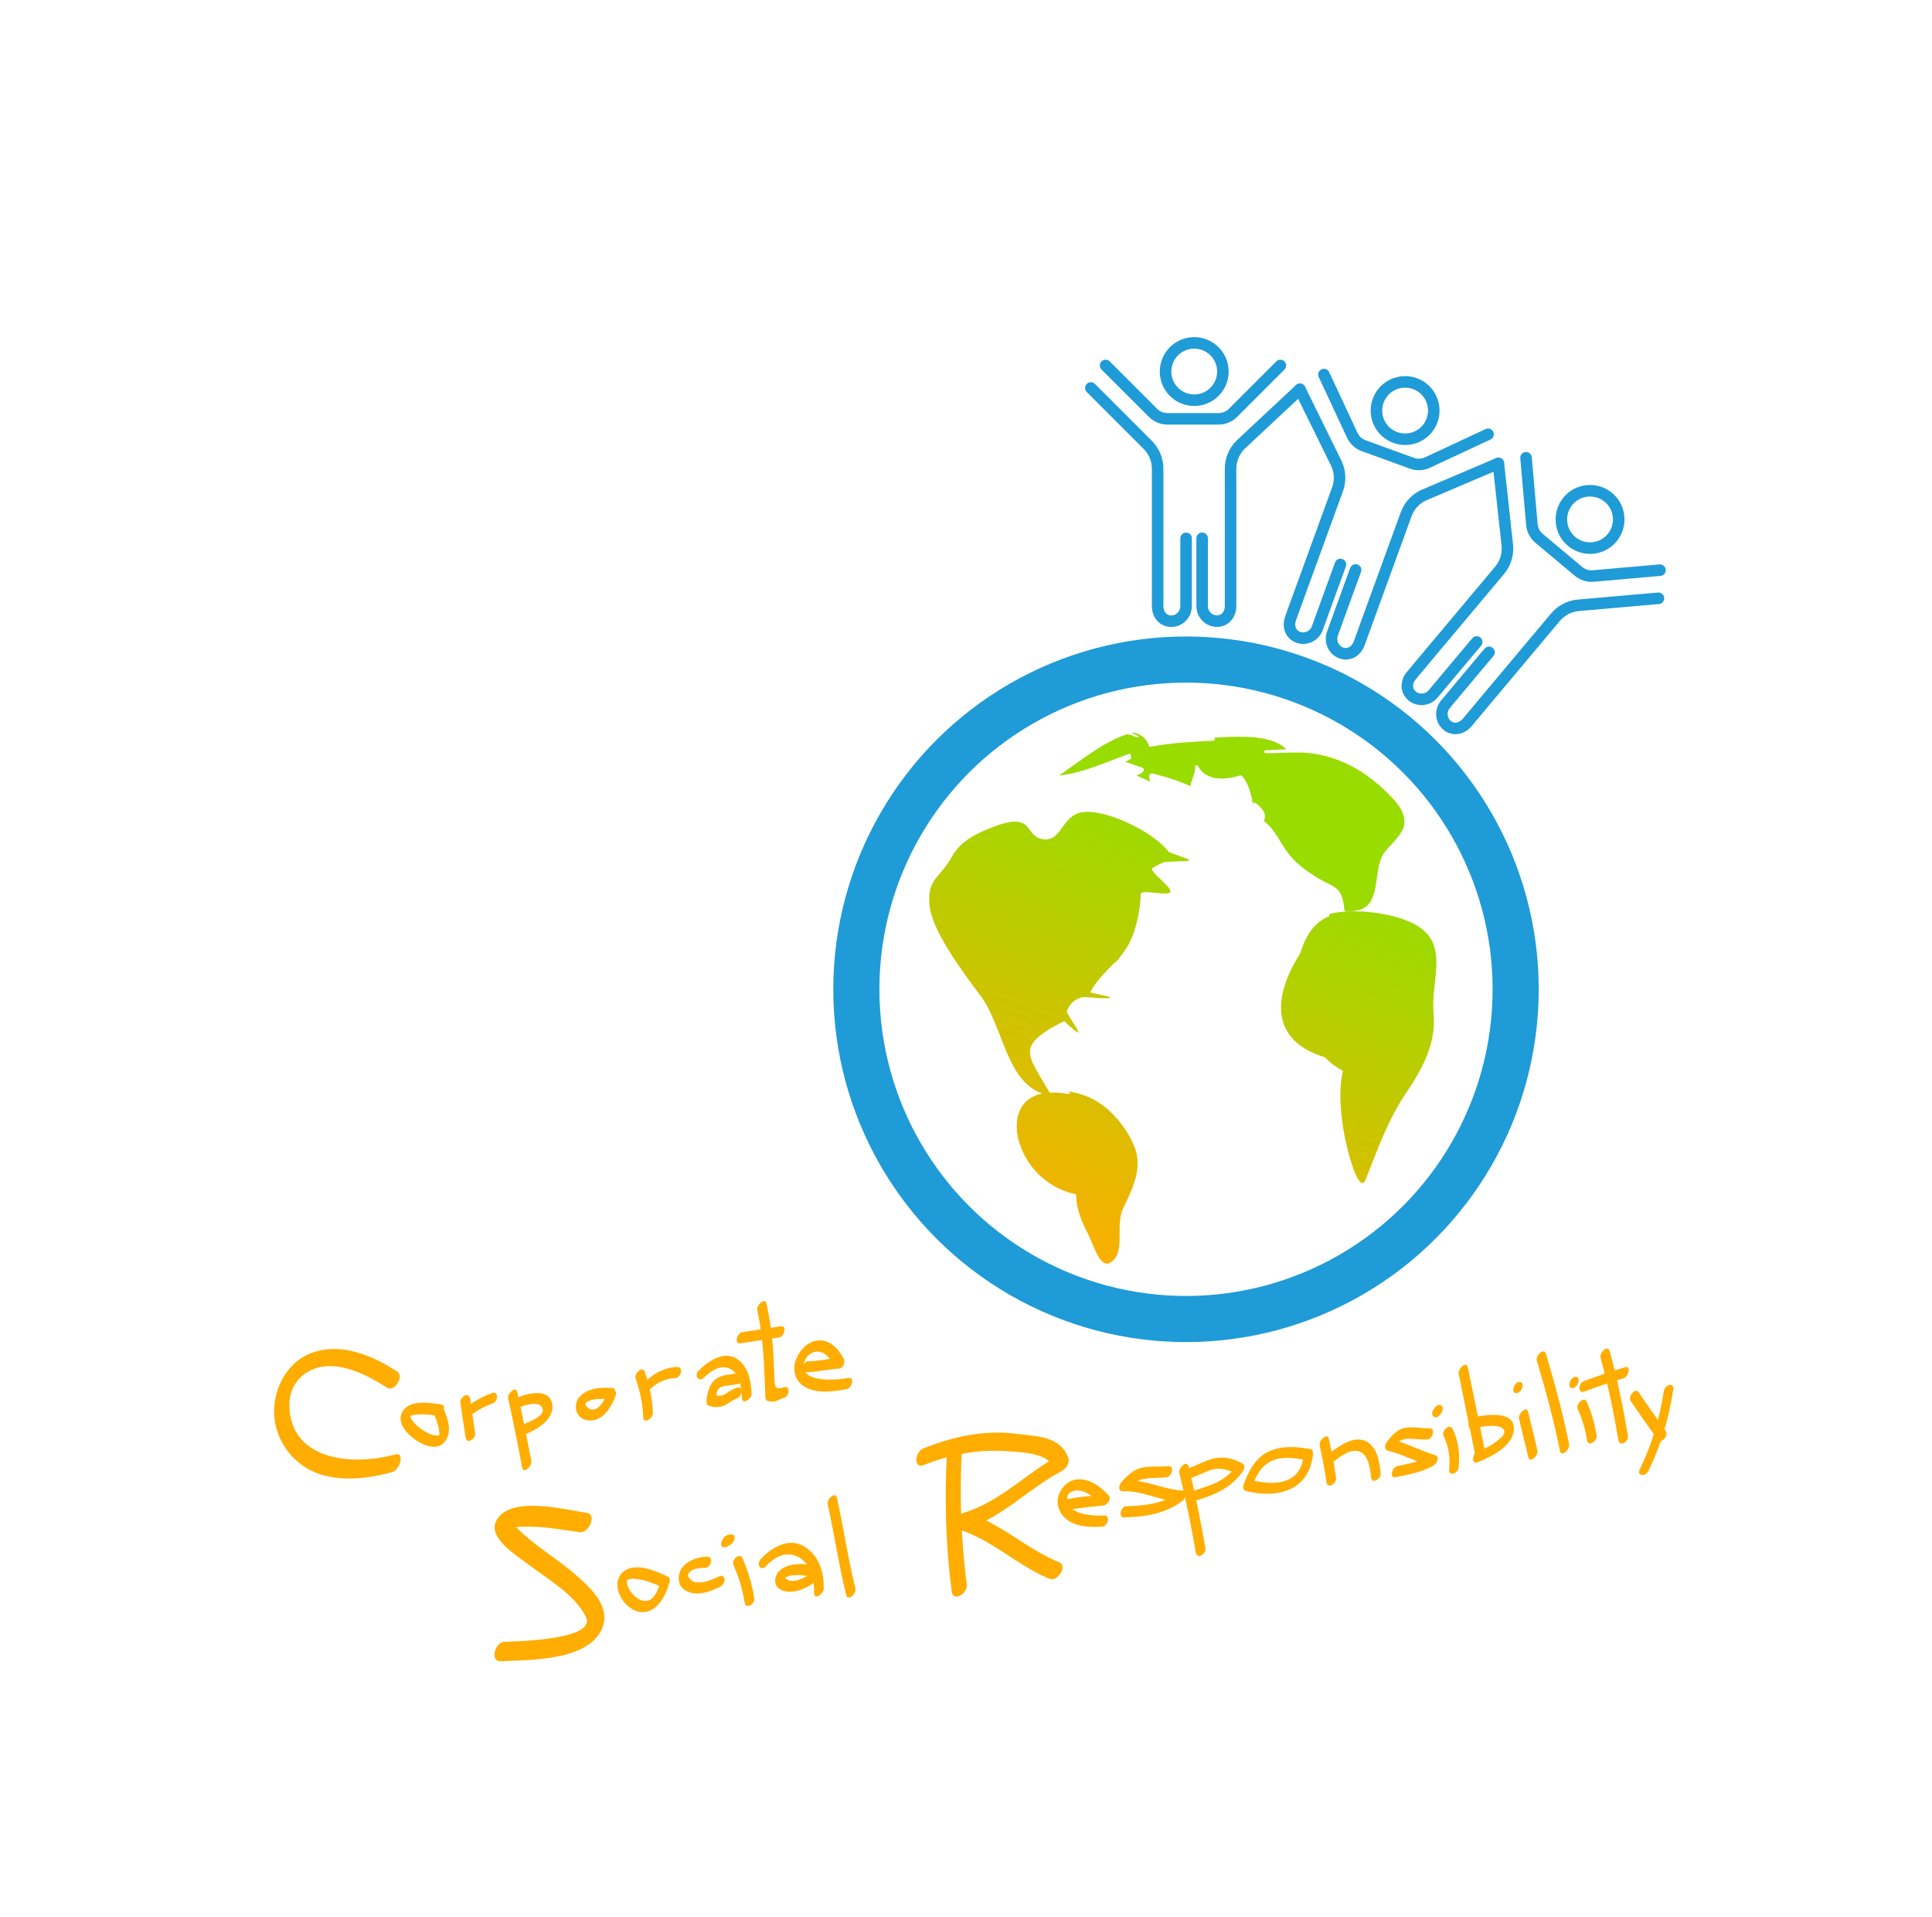 <?xml version="1.0" encoding="utf-8"?>
<!-- Generator: Adobe Illustrator 23.0.6, SVG Export Plug-In . SVG Version: 6.00 Build 0)  -->
<svg version="1.1" id="artwork" xmlns="http://www.w3.org/2000/svg" xmlns:xlink="http://www.w3.org/1999/xlink" x="0px" y="0px"
	 viewBox="0 0 251.42 249.45" style="enable-background:new 0 0 251.42 249.45;" xml:space="preserve">
<style type="text/css">
	.st0{fill:#FFAD00;}
	.st1{fill-rule:evenodd;clip-rule:evenodd;fill:url(#SVGID_1_);}
	.st2{fill:none;stroke:#1F9BD7;stroke-width:6;stroke-linecap:round;stroke-linejoin:round;stroke-miterlimit:10;}
	.st3{fill:none;stroke:#1F9BD7;stroke-width:1.5;stroke-linecap:round;stroke-linejoin:round;stroke-miterlimit:10;}
</style>
<g>
	<g>
		<path class="st0" d="M51.66,178.42c-3.28-2.11-7.37-3.85-11.24-2.35c-2.7,1.05-4.4,3.83-4.7,6.62c-0.33,2.97,0.94,5.82,3.25,7.67
			c3.34,2.69,8.22,2.23,12.07,1.16c1.03-0.29,1.67-2.66,0.37-2.29c-5.38,1.5-13.62,0.9-13.76-6.38c-0.04-2.14,1.18-3.96,3.15-4.73
			c3.19-1.23,6.96,0.75,9.57,2.42C51.35,181.17,52.66,179.05,51.66,178.42z"/>
		<path class="st0" d="M57.42,182.73c-1.39-0.21-3.85-0.64-4.88,0.69c-0.81,1.05-0.3,2.2,0.52,3.05c0.8,0.82,1.89,1.54,3.04,1.74
			c1.39,0.23,2.26-0.85,2.32-2.15c0.05-1.02-0.4-2.1-0.8-3.02c-0.35-0.82-1.46,0.24-1.18,0.87c0.34,0.78,0.68,1.61,0.73,2.47
			c0.02,0.25-0.02,0.35-0.05,0.44l0.01-0.07l-0.32,0.03c-0.24-0.02-0.47-0.08-0.69-0.15c-0.43-0.14-0.96-0.46-1.38-0.76
			c-0.41-0.3-0.75-0.61-1.06-1.03c-0.15-0.2-0.2-0.3-0.26-0.45c-0.02-0.05-0.08-0.33-0.06-0.16c-0.04-0.22-0.03,0.04,0-0.12
			c-0.02,0.11-0.15,0.22-0.03,0.14c-0.01,0,0.06-0.04,0.22-0.09c0.08-0.03,0.21-0.06,0.35-0.08c0.98-0.17,2.01-0.03,2.98,0.12
			C57.58,184.28,58.21,182.84,57.42,182.73z"/>
		<path class="st0" d="M59.91,182.5c0.23,1.51,0.45,3.02,0.68,4.53c0.15,0.96,1.35,0.16,1.25-0.54c-0.23-1.51-0.45-3.02-0.68-4.53
			C61.01,180.99,59.8,181.79,59.91,182.5z"/>
		<path class="st0" d="M61.25,184.14c-0.09,0.15,0.15-0.11,0.23-0.16c0.26-0.2,0.54-0.37,0.82-0.54c0.51-0.3,1.07-0.61,1.64-0.78
			c0.38-0.11,0.67-0.41,0.73-0.82c0.05-0.28-0.12-0.74-0.5-0.64c-0.81,0.24-1.55,0.63-2.27,1.06c-0.56,0.33-1.24,0.72-1.59,1.3
			C59.8,184.4,60.74,184.98,61.25,184.14z"/>
		<path class="st0" d="M66.13,181.97c0.68,2.98,1.26,5.98,1.83,8.99c0.16,0.84,1.31-0.21,1.18-0.87c-0.57-3-1.15-6.01-1.83-8.99
			C67.12,180.26,65.97,181.31,66.13,181.97z"/>
		<path class="st0" d="M67.38,183.19c0.7-0.3,2.76-1.08,3.22,0.03c0.41,0.98-1.86,1.84-2.43,2.05c-0.67,0.24-0.83,1.69,0.08,1.36
			c1.58-0.57,4.08-2.05,3.58-4.11c-0.48-1.98-3.29-1.21-4.54-0.68C66.65,182.11,66.49,183.57,67.38,183.19z"/>
		<path class="st0" d="M79.66,180.57c-1.43-0.07-3.01-0.02-4.11,1.02c-0.68,0.64-0.83,1.72-0.29,2.49c0.51,0.72,1.49,0.89,2.28,0.62
			c1.33-0.45,2.11-1.86,2.56-3.09c0.36-0.98-0.83-1.01-1.13-0.2c-0.37,1.02-1.53,2.76-2.59,1.62c-0.14-0.15-0.2-0.31-0.21-0.39
			l0.03-0.1c0.72-0.62,2.03-0.55,2.9-0.51C79.82,182.05,80.43,180.6,79.66,180.57z"/>
		<path class="st0" d="M82.72,179.35c0.57,1.64,0.93,3.29,0.99,5.03c0.03,0.97,1.27,0.16,1.25-0.54c-0.06-1.84-0.44-3.62-1.05-5.35
			C83.61,177.65,82.49,178.7,82.72,179.35z"/>
		<path class="st0" d="M84.26,181.07c0.99-1.05,2.16-1.73,3.63-1.77c0.69-0.02,1.13-1.48,0.23-1.45c-1.81,0.05-3.34,1.02-4.55,2.31
			C82.98,180.79,83.55,181.82,84.26,181.07z"/>
		<path class="st0" d="M91.63,179.21c0.91-0.87,2.19-1.78,3.45-1.08c1.22,0.68,1.42,2.49,1.47,3.73c0.03,0.97,1.27,0.16,1.25-0.54
			c-0.06-1.69-0.45-3.72-2.06-4.62c-1.7-0.95-3.63,0.47-4.8,1.6C90.3,178.91,90.88,179.93,91.63,179.21z"/>
		<path class="st0" d="M96.4,178.59c-0.93,0.23-1.96,0.17-2.84,0.59c-1.17,0.56-1.53,1.9-1.62,3.09c-0.02,0.29,0.04,0.54,0.34,0.63
			c0.69,0.22,1.31,0.24,1.98-0.05c0.6-0.26,1.06-0.72,1.69-0.94c0.67-0.24,0.83-1.68-0.08-1.36c-0.51,0.18-0.95,0.46-1.39,0.76
			c-0.55,0.37-1.03,0.33-1.64,0.14c0.11,0.21,0.23,0.42,0.34,0.63c0.05-0.67,0.05-1.48,0.81-1.68c0.71-0.19,1.46-0.18,2.18-0.36
			C96.83,179.88,97.24,178.38,96.4,178.59z"/>
		<path class="st0" d="M98.55,170.47c0.82,3.74,0.92,7.55,1.05,11.36c0.01,0.23,0.14,0.39,0.35,0.45c0.96,0.28,1.2-0.16,2.11-0.43
			c0.68-0.2,0.85-1.64-0.08-1.36c-0.94,0.28-1.15,0.16-1.19-0.97c-0.04-1.19-0.09-2.37-0.16-3.56c-0.13-2.15-0.43-4.27-0.89-6.37
			C99.55,168.76,98.41,169.81,98.55,170.47z"/>
		<path class="st0" d="M96.36,174.77c1.67-0.25,3.35-0.5,5.02-0.76c0.68-0.1,1.1-1.58,0.23-1.45c-1.67,0.25-3.35,0.5-5.02,0.76
			C95.91,173.42,95.49,174.9,96.36,174.77z"/>
		<path class="st0" d="M104.71,178.53c1.5,0.03,2.95-0.4,4.44-0.46c0.58-0.03,0.88-0.85,0.64-1.3c-0.69-1.31-1.82-2.55-3.43-2.36
			c-1.27,0.14-2.25,1.23-2.73,2.35c-0.49,1.14-0.32,2.53,0.65,3.35c1.55,1.32,4.08,0.97,5.91,0.62c0.67-0.13,1.09-1.62,0.23-1.45
			c-1.42,0.27-6.77,0.79-5.7-2.23c0.21-0.61,0.78-1.11,1.5-1.19c1.2-0.14,2.05,1.17,2.53,2.07c0.21-0.43,0.43-0.87,0.64-1.3
			c-1.39,0.06-2.74,0.49-4.13,0.47C104.55,177.07,103.94,178.52,104.71,178.53z"/>
	</g>
	<g>
		<path class="st0" d="M76.36,196.83c-2.75-0.38-9.57-2.24-11.62,0.75c-1.6,2.34,2.44,4.76,3.88,5.86c2.53,1.92,6.1,3.94,7.6,6.86
			c1.58,3.07-8.99,3.23-10.6,3.31c-1.2,0.06-1.95,2.6-0.41,2.52c3.61-0.18,11.03-0.01,13.03-4.02c1.44-2.89-1.23-5.38-3.22-7.13
			c-2.49-2.19-5.48-3.87-7.81-6.24c-0.27-0.28-0.56-0.58-0.66-0.9c0.37,1.09-1.22,1.08,0.36,0.88c2.77-0.35,5.77,0.25,8.51,0.62
			C76.64,199.52,77.73,197.02,76.36,196.83z"/>
		<path class="st0" d="M86.53,204.94c-1.49-0.64-3.79-1.63-5.31-0.54c-1.11,0.8-1.03,2.28-0.45,3.37c0.53,0.98,1.54,1.9,2.7,1.97
			c1.77,0.11,2.85-1.61,3.39-3.06c0.1-0.27,0.18-0.55,0.26-0.82c0.28-0.99-0.89-1.05-1.13-0.2c-0.2,0.73-0.49,1.55-0.94,2.09
			c-0.29,0.34-0.56,0.5-1.02,0.54c-0.77,0.06-1.57-0.64-2.03-1.32c-0.21-0.3-0.39-0.77-0.42-1.03c-0.01-0.04-0.01-0.33-0.02-0.15
			c0-0.06,0.06-0.33,0-0.12c0.06-0.22,0-0.04,0.03-0.09h0.01c0.08-0.06,0.19-0.11,0.37-0.14c0.29-0.06,0.59-0.04,0.89-0.01
			c0.98,0.11,1.93,0.47,2.83,0.86C86.4,206.58,87.19,205.23,86.53,204.94z"/>
		<path class="st0" d="M92.03,202.53c-1.82,0.01-4.13,1.18-3.64,3.35c0.17,0.78,0.94,1.22,1.66,1.37c1.23,0.26,2.58-0.27,3.66-0.82
			c0.35-0.18,0.61-0.55,0.58-0.95c-0.02-0.34-0.34-0.57-0.67-0.41c-0.86,0.44-3.3,1.51-3.98,0.15c-0.19-0.38-0.08-0.5,0.14-0.72
			c0.47-0.48,1.39-0.51,2.01-0.52C92.49,203.98,92.92,202.53,92.03,202.53z"/>
		<path class="st0" d="M95.44,203.6c0.7,1.54,1.2,3.24,1.47,4.91c0.16,0.96,1.36,0.16,1.25-0.54c-0.29-1.78-0.79-3.59-1.53-5.23
			C96.26,201.92,95.15,202.97,95.44,203.6z"/>
		<path class="st0" d="M95.05,200.75c-0.12,0.11-0.23,0.23-0.35,0.34c0.7,0.04,1.32-1.41,0.54-1.45c-0.68-0.04-1.07,0.3-1.32,0.91
			C93.52,201.51,94.72,201.54,95.05,200.75z"/>
		<path class="st0" d="M99.68,203.76c1.19-1.28,2.73-2.05,4.36-1.1c1.55,0.9,1.95,2.96,1.9,4.6c-0.03,0.96,1.23,0.15,1.25-0.54
			c0.06-2.14-0.62-4.4-2.57-5.54c-2.02-1.18-4.25,0.18-5.63,1.67C98.4,203.49,98.97,204.52,99.68,203.76z"/>
		<path class="st0" d="M105.59,203.59c-1.22-0.16-2.61-0.22-3.71,0.43c-0.7,0.41-1.18,1.23-0.95,2.05c0.21,0.72,1.07,1,1.74,1.02
			c1.36,0.04,2.64-0.68,3.69-1.47c0.61-0.46,0.43-1.79-0.4-1.18c-0.79,0.59-2.86,1.88-3.77,0.87c-0.14-0.15-0.05-0.17-0.1-0.04v0.03
			l0.2-0.11c0.82-0.39,1.89-0.27,2.75-0.16C105.75,205.13,106.38,203.69,105.59,203.59z"/>
		<path class="st0" d="M107.71,195.72c0.88,3.93,1.44,7.92,2.42,11.82c0.21,0.84,1.35-0.21,1.19-0.87
			c-0.97-3.91-1.54-7.9-2.42-11.82C108.71,194.01,107.56,195.05,107.71,195.72z"/>
	</g>
	<g>
		<path class="st0" d="M123.23,188.98c-0.33,6.04-0.16,12.03,0.61,18.04c0.2,1.53,2.12,0.26,1.97-0.86
			c-0.75-5.8-0.96-11.62-0.64-17.46C125.26,187.06,123.3,187.75,123.23,188.98z"/>
		<path class="st0" d="M120.24,190.6c3.62-1.45,7.14-2.07,11.03-1.78c1.98,0.15,5.13,0.24,5.86,2.19c0.29-0.59,0.58-1.18,0.87-1.76
			c-4.43,2.36-7.71,6.08-12.63,7.59c-0.84,0.26-1.39,1.88-0.36,2.22c4.25,1.43,7.45,4.65,11.56,6.35c1.1,0.45,2.35-1.7,1.3-2.13
			c-4.26-1.76-7.59-5.03-12-6.51c-0.12,0.74-0.24,1.48-0.36,2.22c4.95-1.52,8.17-5.22,12.63-7.59c0.58-0.31,1.13-1.07,0.87-1.76
			c-1.06-2.83-4.06-2.75-6.87-3.11c-4.11-0.52-8.22,0.41-12.02,1.93C119.07,188.87,118.81,191.18,120.24,190.6z"/>
		<path class="st0" d="M138.81,196.48c1.6-0.32,3.23-0.43,4.84-0.62c0.46-0.06,1.03-0.88,0.64-1.3c-1.06-1.12-2.34-2.12-3.95-2.1
			c-1.15,0.02-2.12,0.9-2.52,1.93c-0.42,1.06-0.11,2.26,0.7,3.04c1.28,1.23,3.27,1.31,4.94,1.19c0.69-0.05,1.12-1.52,0.23-1.45
			c-1.45,0.1-5.21-0.12-4.78-2.48c0.09-0.52,0.67-0.73,1.19-0.77c1.21-0.08,2.38,0.98,3.14,1.79c0.21-0.43,0.43-0.87,0.64-1.3
			c-1.62,0.2-3.24,0.3-4.84,0.62C138.37,195.16,137.95,196.65,138.81,196.48z"/>
		<path class="st0" d="M152.03,190.75c-1.08,0.11-2.18-0.02-3.25,0.16c-1.18,0.2-2.1,1.07-2.86,1.93c-0.32,0.36-0.47,1.21,0.23,1.18
			c2.52-0.09,4.79,1.23,7.27,1.37c0.02-0.44,0.05-0.88,0.07-1.31c-2.09,1.59-4.41,1.8-6.94,1.89c-0.69,0.03-1.13,1.48-0.23,1.45
			c2.8-0.1,5.29-0.44,7.58-2.17c0.28-0.21,0.77-1.28,0.07-1.31c-2.59-0.14-4.94-1.46-7.58-1.37c0.07,0.39,0.15,0.79,0.23,1.18
			c1.56-1.78,3.09-1.34,5.19-1.55C152.48,192.13,152.91,190.66,152.03,190.75z"/>
		<path class="st0" d="M153.47,191.63c0.84,3.43,1.55,6.88,2.15,10.36c0.16,0.96,1.37,0.16,1.25-0.54
			c-0.62-3.59-1.34-7.15-2.21-10.69C154.45,189.92,153.31,190.97,153.47,191.63z"/>
		<path class="st0" d="M154.98,192.31c0.86-0.33,1.7-0.74,2.57-1.05c1.16-0.41,2.29-0.05,3.34,0.49c-0.02-0.32-0.04-0.64-0.06-0.96
			c-1.29,1.84-3.22,2.46-5.27,3.08c-0.68,0.21-0.85,1.64,0.08,1.36c2.52-0.76,4.58-1.64,6.13-3.86c0.17-0.24,0.27-0.79-0.06-0.96
			c-1.12-0.58-2.22-0.92-3.49-0.71c-1.16,0.19-2.24,0.84-3.32,1.25C154.23,191.2,154.07,192.66,154.98,192.31z"/>
		<path class="st0" d="M170.49,188.52c-1.8-0.31-3.63-0.46-5.33,0.3c-1.75,0.78-2.72,2.63-3.32,4.34c-0.11,0.31-0.09,0.73,0.29,0.82
			c4.06,1.04,8.19,0,8.73-4.7c0.12-1.03-1.14-0.59-1.23,0.18c-0.43,3.79-3.94,3.84-6.95,3.07c0.1,0.27,0.2,0.55,0.29,0.82
			c0.51-1.42,1.16-2.68,2.59-3.32c1.34-0.6,3.01-0.31,4.4-0.07C170.65,190.1,171.28,188.66,170.49,188.52z"/>
		<path class="st0" d="M171.74,188.05c0.34,1.58,0.66,3.17,0.88,4.78c0.13,0.97,1.34,0.16,1.25-0.54c-0.23-1.72-0.58-3.41-0.94-5.1
			C172.75,186.34,171.6,187.38,171.74,188.05z"/>
		<path class="st0" d="M173.6,190.11c0.86-0.65,2.23-1.73,3.39-1.23c1.14,0.5,1.32,2.28,1.44,3.33c0.1,0.97,1.32,0.16,1.25-0.54
			c-0.16-1.47-0.46-3.52-2-4.19s-3.31,0.57-4.47,1.46C172.59,189.4,172.78,190.74,173.6,190.11z"/>
		<path class="st0" d="M185.99,185.82c-1.04,0.04-2.1-0.24-3.13-0.05c-1.1,0.2-1.85,1.1-2.46,1.96c-0.22,0.31-0.25,0.91,0.2,1.01
			c1.94,0.46,3.68,1.45,5.59,2.01c0.08-0.47,0.15-0.94,0.23-1.4c-1.44,0.79-2.99,1.06-4.58,1.39c-0.67,0.14-1.09,1.63-0.23,1.45
			c1.69-0.35,3.36-0.64,4.9-1.48c0.43-0.23,0.96-1.19,0.23-1.4c-1.91-0.56-3.65-1.55-5.59-2.01c0.07,0.34,0.13,0.68,0.2,1.01
			c0.59-0.83,1.19-1.19,2.2-1.13c0.74,0.04,1.47,0.13,2.21,0.1C186.45,187.24,186.88,185.78,185.99,185.82z"/>
		<path class="st0" d="M187.85,186.79c0.66,1.37,0.9,2.84,0.73,4.34c-0.12,1.03,1.14,0.59,1.23-0.18c0.2-1.73,0-3.46-0.77-5.03
			C188.65,185.11,187.55,186.16,187.85,186.79z"/>
		<path class="st0" d="M186.78,183.06l-0.12,0.15c-0.21,0.27-0.42,0.7-0.18,1.03c0.22,0.29,0.68,0.13,0.87-0.12l0.12-0.15
			c0.21-0.27,0.42-0.7,0.18-1.03C187.42,182.65,186.97,182.81,186.78,183.06z"/>
		<path class="st0" d="M189.82,178.74c0.74,3.6,1.47,7.19,2.21,10.79c0.17,0.84,1.32-0.21,1.19-0.87c-0.74-3.6-1.48-7.19-2.21-10.79
			C190.84,177.03,189.69,178.07,189.82,178.74z"/>
		<path class="st0" d="M191.59,185.84c0.65-0.13,4.04-0.88,4.18,0.43c0.04,0.43-0.59,0.92-0.87,1.14c-0.78,0.65-1.72,1.09-2.66,1.46
			c-0.66,0.26-0.82,1.72,0.08,1.36c1.73-0.69,4.72-2.14,4.69-4.41c-0.03-2.38-3.81-1.72-5.19-1.44
			C191.15,184.52,190.73,186.01,191.59,185.84z"/>
		<path class="st0" d="M197.68,184.56c0.36,1.69,0.84,3.35,1.2,5.04c0.18,0.84,1.33-0.21,1.19-0.87c-0.36-1.69-0.83-3.35-1.2-5.04
			C198.69,182.85,197.54,183.9,197.68,184.56z"/>
		<path class="st0" d="M197.42,181.25c0.68-0.1,1.1-1.58,0.23-1.45C196.98,179.9,196.55,181.38,197.42,181.25z"/>
		<path class="st0" d="M199.99,177.01c1.17,3.89,2.22,7.8,3.02,11.78c0.17,0.84,1.32-0.21,1.19-0.87
			c-0.81-3.98-1.86-7.89-3.02-11.78C200.93,175.3,199.8,176.36,199.99,177.01z"/>
		<path class="st0" d="M205.32,183.3c0.56,1.29,1,2.66,1.2,4.05c0.14,0.97,1.35,0.16,1.25-0.54c-0.21-1.51-0.65-2.98-1.26-4.38
			C206.15,181.61,205.04,182.67,205.32,183.3z"/>
		<path class="st0" d="M205.79,183.59c0.68-0.1,1.1-1.58,0.23-1.45C205.34,182.24,204.92,183.72,205.79,183.59z"/>
		<path class="st0" d="M204.72,180.58c0.68-0.1,1.1-1.58,0.23-1.45C204.27,179.24,203.85,180.72,204.72,180.58z"/>
		<path class="st0" d="M208.28,176.63c0.98,3.54,1.72,7.12,2.33,10.74c0.16,0.96,1.37,0.16,1.25-0.54
			c-0.63-3.73-1.39-7.42-2.39-11.07C209.24,174.92,208.1,175.97,208.28,176.63z"/>
		<path class="st0" d="M206.18,181.05c1.68-0.62,3.36-1.22,5.08-1.72c0.65-0.19,1.05-1.69,0.23-1.45c-1.82,0.54-3.62,1.16-5.4,1.82
			C205.43,179.94,205.26,181.39,206.18,181.05z"/>
		<path class="st0" d="M212.21,182.28c1.14,1.69,2.33,3.36,3.52,5.02c0.46,0.65,1.46-0.57,1.04-1.14c-1.19-1.66-2.38-3.32-3.52-5.02
			C212.81,180.48,211.82,181.7,212.21,182.28z"/>
		<path class="st0" d="M216.52,180.96c-0.52,3.56-1.56,6.96-3.12,10.2c-0.45,0.94,0.76,0.96,1.13,0.2c1.61-3.35,2.68-6.9,3.22-10.58
			C217.9,179.75,216.64,180.2,216.52,180.96z"/>
	</g>
</g>
<linearGradient id="SVGID_1_" gradientUnits="userSpaceOnUse" x1="160.343" y1="108.792" x2="138.085" y2="165.261">
	<stop  offset="0" style="stop-color:#99DC00"/>
	<stop  offset="1" style="stop-color:#FFAD00"/>
</linearGradient>
<path class="st1" d="M154.73,111.97c-0.32,0.13-3.01,0.09-3.33,0.22c-0.49,0.22-0.97,0.47-1.43,0.76c-0.56,0.34,2.58,2.47,2.34,3.09
	c-0.23,0.61-3.83-0.38-3.86,0.25c-0.03,1.07-0.16,2.12-0.39,3.17c-0.35,1.57-0.82,3.03-1.78,4.34c-1.75,2.39-0.02,0.05-2.79,3.07
	c-0.44,0.47-0.83,0.96-1.18,1.49c-0.15,0.23-0.28,0.47-0.41,0.72c-0.07,0.14,2.65,0.54,2.58,0.69c-0.11,0.27-3.01-0.06-3.28-0.05
	c-1.14,0.03-1.94,0.81-2.37,1.8c-0.18,0.42,3.7,5.15-0.34,1.33c-1.15,0.58-2.32,1.2-3.31,2.02c-0.6,0.49-1.1,1.13-1.14,1.92
	c-0.04,0.8,0.37,1.59,0.75,2.27c0.57,1.05,1.2,2.07,1.81,3.1c0.82-0.04,1.67,0.03,2.44,0.17c0.18,0.03,0.27-0.21,0.09-0.26
	c-0.19-0.04-0.38-0.07-0.58-0.11c1.44,0.11,2.85,0.54,4.15,1.31c1.23,0.73,2.25,1.73,3.1,2.81c0.9,1.16,1.76,2.57,2.09,3.95
	c0.61,2.52-0.7,5-1.76,7.26c-1.05,2.25,0.44,5.68-1.64,6.98c-1.35,0.84-2.21-2.41-2.88-3.69c-0.8-1.53-1.58-3.33-1.55-5.05
	c0.01-0.07-0.05-0.16-0.14-0.18c-4.01-0.82-6.93-4.21-7.53-7.78c-0.23-1.45-0.02-3.1,1.1-4.22c0.58-0.58,1.32-0.91,2.13-1.07
	c-4.78-1.77-5.05-8.8-8.07-12.8c-2.02-2.67-6.36-8.43-6.6-11.79c-0.25-3.43,1.24-3.27,2.91-6.22c1.06-1.87,2.73-2.8,4.8-3.65
	c5.88-2.44,4.58,0.65,6.69,1.27c2.83,0.82,2.65-2.97,5.48-3.42c2.97-0.47,9.22,2.5,11.22,5.11
	C152.24,111.06,155.18,111.79,154.73,111.97z M185.66,121.42c-2.28-2.51-8.74-3.27-12.02-2.65c-0.15,0.03-0.31,0.06-0.47,0.1
	c-0.16,0.03-0.21,0.19-0.18,0.33c-0.14,0.05-0.28,0.12-0.42,0.18c-1.73,0.84-2.81,2.73-3.35,4.63c-3.58,5.6-4,11.36,3.18,13.54
	c0.69,0.73,1.51,1.32,2.37,1.79c-0.58,2.41-0.33,5.06,0.02,7.43c0.34,2.33,2.02,9,2.95,6.65c1.59-4.03,2.89-7.74,5.21-11.17
	c2.07-3.07,3.97-6.43,3.61-10.3C186.19,128.13,188.09,124.1,185.66,121.42z M171.14,114.02c0.51,0.33,1.06,0.61,1.6,0.89
	c0.38,0.19,0.79,0.38,1.13,0.66c0.95,0.75,0.98,2.06,1.09,2.89c0.01,0.04,0.05,0.09,0.11,0.09c0.96,0.05,1.84-0.05,2.52-0.48
	c0.62-0.37,0.94-1,1.15-1.64c0.54-1.59,0.39-3.44,1.09-4.96c0.32-0.72,0.93-1.24,1.46-1.83c0.39-0.44,0.78-0.89,1.07-1.39
	c0.52-0.81,0.58-1.81-0.03-2.92c-0.37-0.68-0.94-1.32-1.53-1.92c-0.88-0.9-1.87-1.74-2.91-2.5c-1.91-1.38-4.09-2.32-6.29-2.75
	c-2.28-0.46-4.31-0.17-6.47-0.17c-0.16,0-0.33,0-0.5,0c-0.18-0.09-0.16-0.36,0.05-0.37c0.91-0.04,1.81-0.09,2.72-0.14
	c-1.29-1.28-3.42-1.54-5.15-1.61c-1.42-0.06-2.85,0.02-4.27,0.1c0.02,0.02,0.05,0.03,0.07,0.05c0.14,0.11,0.04,0.34-0.13,0.35
	c-2.73,0.13-5.47,0.27-8.16,0.78c-0.11,0.02-0.21-0.02-0.25-0.13c-0.33-0.99-1.09-1.52-1.96-1.7c-0.09,0.02-0.16,0.03-0.25,0.05
	c0.27,0.12,0.53,0.25,0.81,0.38c0.13,0.06,0.02,0.25-0.11,0.19c-0.41-0.16-0.84-0.32-1.27-0.43c-1.47,0.45-2.86,1.25-4.14,2.06
	c-1.63,1.05-3.17,2.22-4.76,3.32c3.18-0.32,6.12-1.77,9.12-2.81c0.11-0.03,0.21,0.04,0.22,0.15l0.02,0.38
	c0,0.06-0.02,0.13-0.07,0.15c-0.22,0.13-0.46,0.25-0.7,0.33c0.78,0.3,1.58,0.53,2.34,0.85c0.07,0.03,0.11,0.12,0.09,0.19
	c-0.05,0.44-0.58,0.57-0.95,0.77c0.6,0.27,1.2,0.53,1.79,0.79c-0.1-0.29-0.22-0.62-0.1-0.88c0.19-0.37,0.85-0.05,1.12,0.01
	c1.44,0.37,2.85,0.86,4.22,1.45c0.11-0.86,0.61-1.64,0.62-2.53c0-0.16,0.25-0.28,0.33-0.11c1.05,2.01,3.52,1.89,5.6,1.23
	c0.34,0.26,0.57,0.61,0.74,0.95c0.37,0.74,0.57,1.49,0.73,2.24c-0.06,0-0.1,0.09-0.01,0.14c0.01,0.01,0.03,0.02,0.04,0.03
	c0.02,0.07,0.03,0.15,0.05,0.23c0.02,0.11,0.21,0.13,0.18,0.02c-0.01-0.04-0.02-0.09-0.03-0.13c1.01,0.65,1.77,1.53,1.31,2.39
	c-0.02,0.02-0.01,0.06,0.03,0.1c1.32,1.08,1.95,2.49,2.82,3.77C168.29,112.01,169.62,113.06,171.14,114.02z"/>
<circle class="st2" cx="154.34" cy="128.71" r="42.9"/>
<g>
	<path class="st3" d="M147.22,66.78"/>
	<g>
		<g>
			<path class="st3" d="M155.41,52.07c-2.06,0-3.73-1.67-3.73-3.73c0-2.06,1.67-3.73,3.73-3.73c2.06,0,3.73,1.67,3.73,3.73
				C159.14,50.4,157.47,52.07,155.41,52.07z"/>
		</g>
		<path class="st3" d="M141.96,50.48l7.4,7.4c0.82,0.82,1.29,1.94,1.29,3.11c0,2.91,0,7.06,0,7.06c0,0,0,0,0,0v7.31v1v2.49
			c0,1.09,0.7,1.97,1.77,1.97c1.07,0,1.93-0.88,1.93-1.97v-3.52v-2.52l0-2.77"/>
		<path class="st3" d="M169.16,50.65l-7.73,7.22c-0.82,0.82-1.29,1.94-1.29,3.11c0,2.91,0,7.06,0,7.06c0,0,0,0,0,0v7.31v1v2.49
			c0,1.09-0.7,1.97-1.77,1.97c-1.07,0-1.93-0.88-1.93-1.97v-3.52v-2.52l0-2.77"/>
		<g>
			<path class="st3" d="M143.88,47.55l6.16,6.16c0.5,0.5,1.17,0.78,1.87,0.78h6.68c0.7,0,1.38-0.28,1.87-0.78l6.16-6.16"/>
		</g>
	</g>
</g>
<g>
	<path class="st3" d="M188.79,76.44"/>
	<g>
		<g>
			<path class="st3" d="M204.52,70.44c-1.58-1.32-1.78-3.68-0.46-5.26c1.32-1.58,3.68-1.78,5.26-0.46c1.58,1.32,1.78,3.68,0.46,5.26
				C208.45,71.56,206.09,71.76,204.52,70.44z"/>
		</g>
		<path class="st3" d="M194.99,60.29l1.17,10.7c0.1,1.16-0.26,2.31-1.01,3.21c-1.87,2.23-4.54,5.41-4.54,5.41c0,0,0,0,0,0l-4.7,5.6
			l-0.64,0.77l-1.6,1.91c-0.7,0.83-0.73,1.96,0.09,2.65c0.82,0.69,2.05,0.57,2.75-0.27l2.26-2.7l1.62-1.93l1.78-2.12"/>
		<path class="st3" d="M215.82,77.84l-10.42,0.91c-1.16,0.1-2.23,0.66-2.98,1.55c-1.87,2.23-4.54,5.41-4.54,5.41c0,0,0,0,0,0
			l-4.7,5.6l-0.64,0.77l-1.6,1.91c-0.7,0.83-1.81,1.06-2.62,0.38c-0.82-0.69-0.91-1.92-0.21-2.75l2.26-2.7l1.62-1.93l1.78-2.12"/>
		<g>
			<path class="st3" d="M198.59,59.56l0.76,8.68c0.06,0.7,0.4,1.35,0.94,1.8l5.12,4.29c0.54,0.45,1.23,0.67,1.93,0.61l8.68-0.76"/>
		</g>
	</g>
</g>
<g>
	<path class="st3" d="M168.86,67.94"/>
	<g>
		<g>
			<path class="st3" d="M181.58,56.92c-1.94-0.7-2.94-2.85-2.23-4.78c0.7-1.94,2.85-2.93,4.78-2.23c1.94,0.7,2.93,2.85,2.23,4.78
				C185.66,56.63,183.52,57.63,181.58,56.92z"/>
		</g>
		<path class="st3" d="M169.16,50.65l4.75,9.65c0.49,1.06,0.55,2.26,0.15,3.36c-0.99,2.73-2.42,6.64-2.42,6.64c0,0,0,0,0,0
			l-2.5,6.87l-0.34,0.94l-0.85,2.34c-0.37,1.02-0.02,2.09,0.99,2.46c1,0.37,2.12-0.17,2.49-1.19l1.2-3.31l0.86-2.37l0.95-2.6"/>
		<path class="st3" d="M194.99,60.29l-9.73,4.14c-1.06,0.49-1.87,1.38-2.27,2.48c-0.99,2.73-2.42,6.64-2.42,6.64c0,0,0,0,0,0
			l-2.5,6.87l-0.34,0.94l-0.85,2.34c-0.37,1.02-1.33,1.62-2.34,1.25c-1-0.37-1.51-1.49-1.14-2.52l1.2-3.31l0.86-2.37l0.95-2.6"/>
		<g>
			<path class="st3" d="M172.29,48.73l3.68,7.89c0.3,0.64,0.83,1.13,1.49,1.37l6.28,2.28c0.66,0.24,1.39,0.21,2.02-0.09l7.89-3.68"
				/>
		</g>
	</g>
</g>
</svg>
